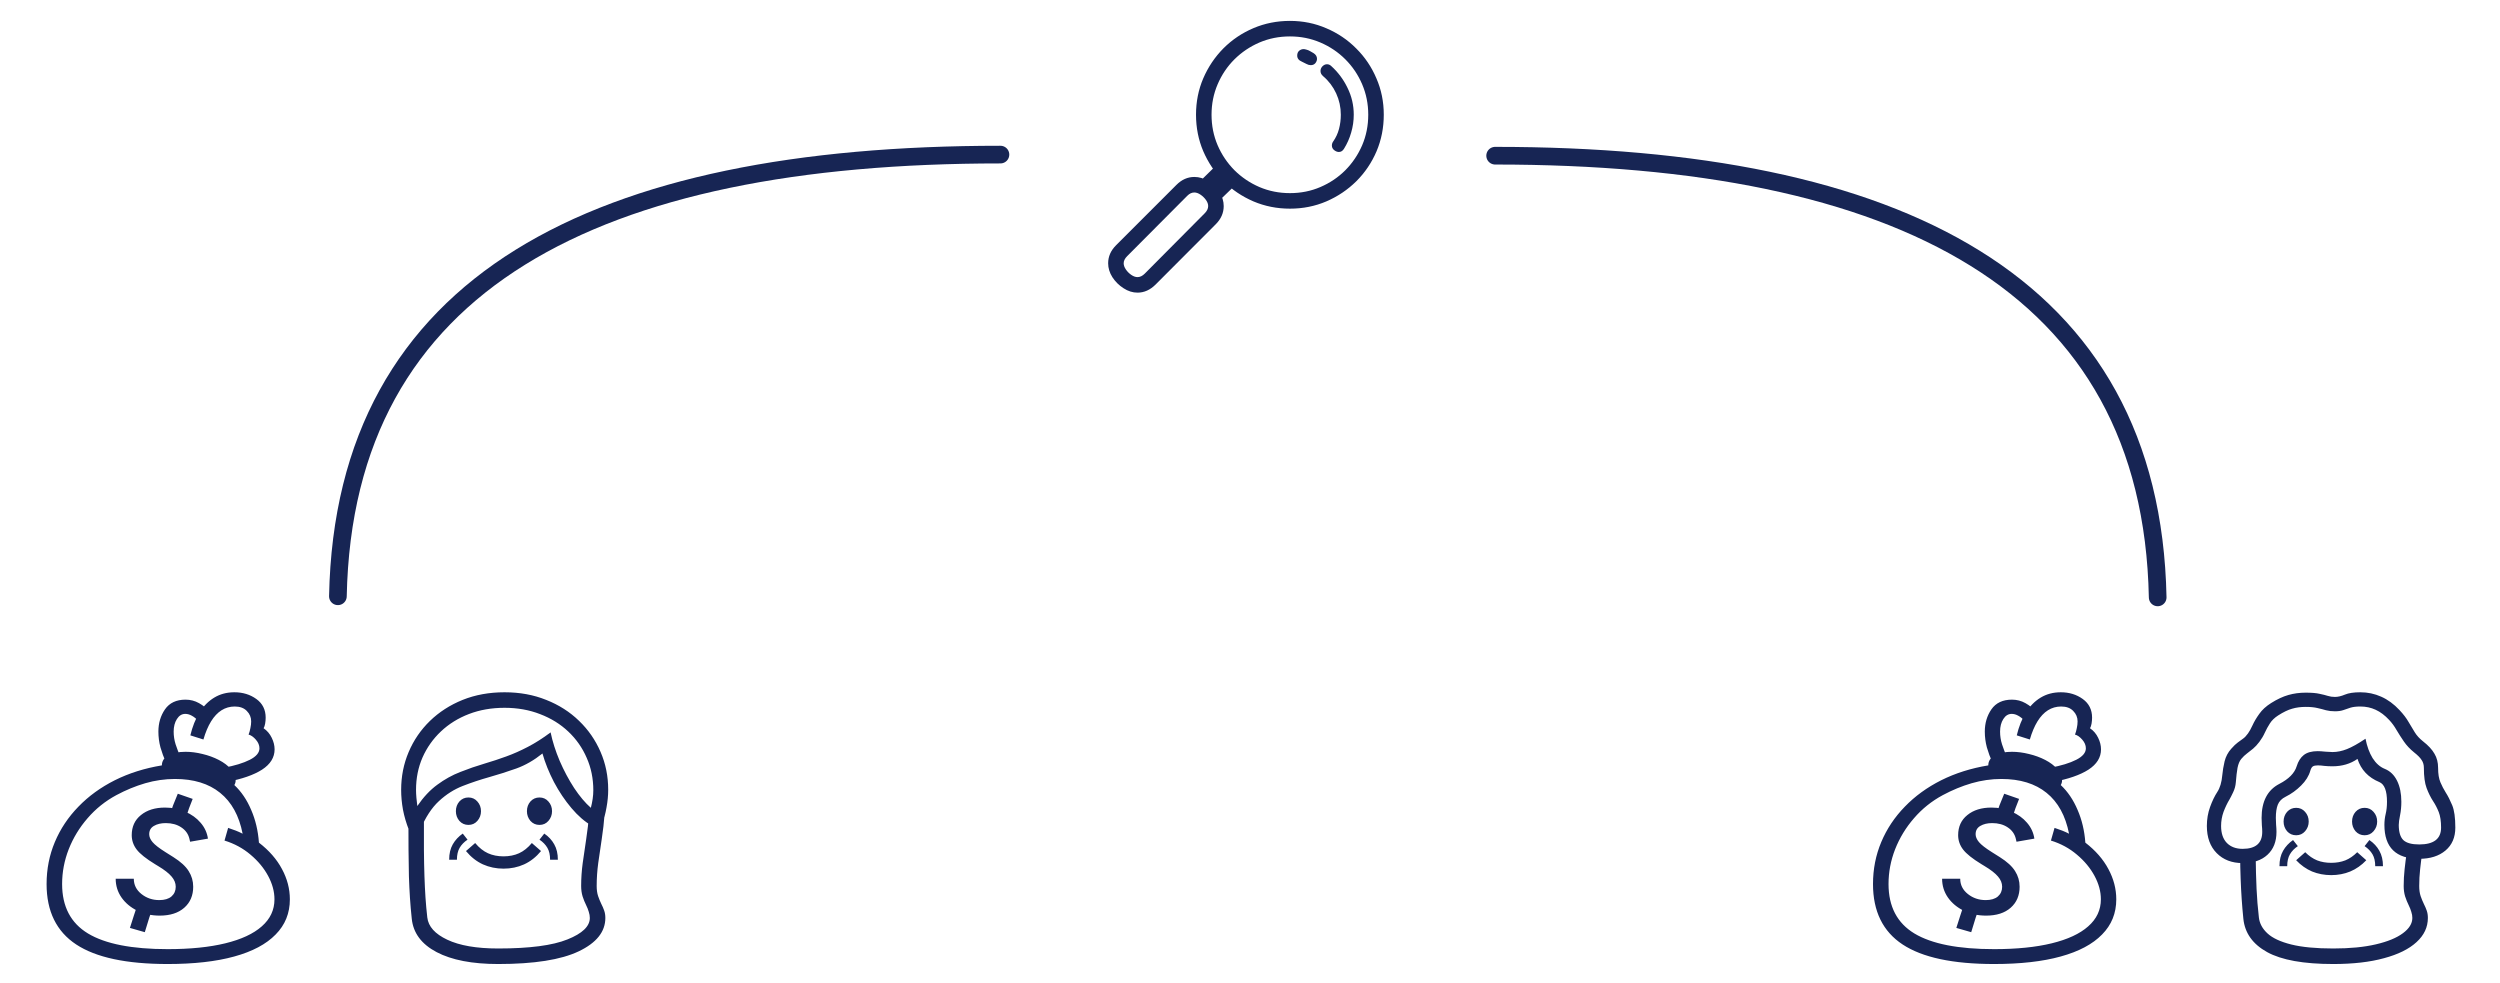 <svg width="1132" height="445" viewBox="0 0 1132 445" fill="none" xmlns="http://www.w3.org/2000/svg">
<path d="M677 70.5C859.5 70.5 974.14 127.735 977 270.5" stroke="#172554" stroke-width="8" stroke-linecap="round"/>
<path d="M453 70C270.5 70 155.86 127.235 153 270" stroke="#172554" stroke-width="8" stroke-linecap="round"/>
<path d="M584.094 94.481C578.234 94.481 572.727 93.387 567.57 91.199C562.414 88.973 557.883 85.926 553.977 82.059C550.109 78.152 547.062 73.621 544.836 68.465C542.648 63.309 541.555 57.801 541.555 51.941C541.555 46.082 542.648 40.594 544.836 35.477C547.062 30.32 550.109 25.789 553.977 21.883C557.883 17.977 562.414 14.93 567.57 12.742C572.727 10.555 578.234 9.461 584.094 9.461C589.953 9.461 595.441 10.574 600.559 12.801C605.715 14.988 610.227 18.035 614.094 21.941C618 25.809 621.047 30.32 623.234 35.477C625.461 40.594 626.574 46.082 626.574 51.941C626.574 57.84 625.48 63.367 623.293 68.523C621.105 73.641 618.059 78.152 614.152 82.059C610.246 85.926 605.715 88.973 600.559 91.199C595.441 93.387 589.953 94.481 584.094 94.481ZM608.527 67.41C607.941 68.348 607.18 68.816 606.242 68.816C605.539 68.816 604.836 68.543 604.133 67.996C603.43 67.449 603.078 66.746 603.078 65.887C603.078 65.223 603.273 64.617 603.664 64.07C604.875 62.352 605.754 60.457 606.301 58.387C606.848 56.316 607.121 54.168 607.121 51.941C607.121 48.543 606.418 45.32 605.012 42.273C603.605 39.227 601.633 36.629 599.094 34.48C598.312 33.816 597.922 33.035 597.922 32.137C597.922 31.355 598.215 30.652 598.801 30.027C599.426 29.402 600.109 29.09 600.852 29.09C601.555 29.09 602.18 29.344 602.727 29.852C605.852 32.664 608.332 35.984 610.168 39.812C612.043 43.602 612.98 47.645 612.98 51.941C612.98 54.676 612.59 57.371 611.809 60.027C611.066 62.645 609.973 65.106 608.527 67.41ZM584.094 87.449C589.016 87.449 593.605 86.531 597.863 84.695C602.16 82.859 605.93 80.32 609.172 77.078C612.414 73.797 614.953 70.027 616.789 65.769C618.625 61.473 619.543 56.863 619.543 51.941C619.543 47.059 618.625 42.469 616.789 38.172C614.953 33.875 612.414 30.105 609.172 26.863C605.93 23.621 602.16 21.082 597.863 19.246C593.566 17.41 588.977 16.492 584.094 16.492C579.172 16.492 574.562 17.41 570.266 19.246C566.008 21.082 562.238 23.621 558.957 26.863C555.715 30.105 553.176 33.875 551.34 38.172C549.504 42.469 548.586 47.059 548.586 51.941C548.586 56.863 549.504 61.473 551.34 65.769C553.176 70.027 555.715 73.797 558.957 77.078C562.238 80.32 566.008 82.859 570.266 84.695C574.562 86.531 579.172 87.449 584.094 87.449ZM550.93 91.961L542.258 83.172L551.398 74.207L560.07 83.113L550.93 91.961ZM515.07 132.508C512.883 132.508 510.773 131.844 508.742 130.516C506.711 129.227 505.031 127.566 503.703 125.535C502.414 123.504 501.77 121.395 501.77 119.207C501.77 116.16 502.961 113.445 505.344 111.062L532.707 83.699C535.09 81.316 537.785 80.125 540.793 80.125C543.02 80.125 545.148 80.769 547.18 82.059C549.211 83.348 550.871 85.008 552.16 87.039C553.449 89.031 554.094 91.121 554.094 93.309C554.094 96.394 552.902 99.129 550.52 101.512L523.273 128.816C520.812 131.277 518.078 132.508 515.07 132.508ZM515.07 125.477C516.203 125.477 517.297 124.949 518.352 123.895L545.48 96.59C546.535 95.535 547.062 94.441 547.062 93.309C547.062 92.41 546.73 91.492 546.066 90.555C545.402 89.617 544.582 88.816 543.605 88.152C542.629 87.488 541.691 87.156 540.793 87.156C539.66 87.156 538.605 87.644 537.629 88.621L510.383 115.984C509.328 117.039 508.801 118.113 508.801 119.207C508.801 120.105 509.133 121.043 509.797 122.02C510.461 122.996 511.281 123.816 512.258 124.48C513.234 125.145 514.172 125.477 515.07 125.477ZM593.527 29.5C592.863 29.5 592.219 29.324 591.594 28.973C591.281 28.777 590.93 28.602 590.539 28.445C590.188 28.25 589.836 28.074 589.484 27.918C588.078 27.332 587.375 26.414 587.375 25.164C587.375 24.227 587.668 23.504 588.254 22.996C588.84 22.488 589.523 22.234 590.305 22.234C590.578 22.234 590.988 22.312 591.535 22.469C592.16 22.625 592.727 22.859 593.234 23.172C593.781 23.445 594.289 23.738 594.758 24.051C595.812 24.715 596.34 25.574 596.34 26.629C596.34 27.332 596.086 27.996 595.578 28.621C595.07 29.207 594.387 29.5 593.527 29.5Z" fill="#172554"/>
<path d="M902.938 436.508C884.266 436.508 870.457 433.559 861.512 427.66C852.566 421.762 848.094 412.641 848.094 400.297C848.094 393.539 849.344 387.191 851.844 381.254C854.344 375.316 857.898 369.984 862.508 365.258C867.117 360.492 872.605 356.508 878.973 353.305C885.379 350.102 892.488 347.855 900.301 346.566C900.301 344.652 901.258 343.148 903.172 342.055C905.125 340.961 907.742 340.414 911.023 340.414C913.484 340.414 916.043 340.746 918.699 341.41C921.355 342.035 923.816 342.934 926.082 344.105C928.348 345.277 930.184 346.664 931.59 348.266C932.996 349.828 933.699 351.547 933.699 353.422C933.699 354.125 933.504 354.809 933.113 355.473C936.277 358.441 938.816 362.191 940.73 366.723C942.684 371.215 943.855 376.156 944.246 381.547C948.855 385.102 952.332 389.086 954.676 393.5C957.059 397.914 958.25 402.484 958.25 407.211C958.25 413.5 956.102 418.812 951.805 423.148C947.547 427.523 941.297 430.844 933.055 433.109C924.852 435.375 914.812 436.508 902.938 436.508ZM892.566 422.094L885.828 420.16C886.375 418.402 886.961 416.566 887.586 414.652C888.211 412.699 888.934 410.512 889.754 408.09L896.434 410.199C895.848 411.762 895.242 413.5 894.617 415.414C894.031 417.289 893.348 419.516 892.566 422.094ZM899.305 414.594C895.594 414.594 892.215 413.852 889.168 412.367C886.16 410.883 883.777 408.891 882.02 406.391C880.262 403.852 879.383 401.02 879.383 397.895H887.586C887.586 400.668 888.738 402.973 891.043 404.809C893.348 406.645 896.043 407.562 899.129 407.562C901.512 407.562 903.348 407.016 904.637 405.922C905.926 404.789 906.57 403.324 906.57 401.527C906.57 399.887 905.945 398.344 904.695 396.898C903.445 395.414 901.414 393.832 898.602 392.152L897.254 391.332C893.152 388.832 890.359 386.605 888.875 384.652C887.391 382.699 886.648 380.531 886.648 378.148C886.648 374.32 888.035 371.293 890.809 369.066C893.582 366.801 897.215 365.668 901.707 365.668C905.066 365.668 908.133 366.293 910.906 367.543C913.719 368.754 916.023 370.414 917.82 372.523C919.656 374.633 920.77 377.035 921.16 379.73L913.074 381.137L912.781 379.848C912.273 377.66 911.043 375.922 909.09 374.633C907.176 373.344 904.832 372.699 902.059 372.699C899.91 372.699 898.113 373.129 896.668 373.988C895.262 374.809 894.559 376.059 894.559 377.738C894.559 378.91 895.066 380.102 896.082 381.312C897.098 382.523 899.031 384.027 901.883 385.824L905.516 388.109C908.797 390.18 911.102 392.289 912.43 394.438C913.797 396.586 914.48 398.949 914.48 401.527C914.48 405.473 913.133 408.637 910.438 411.02C907.742 413.402 904.031 414.594 899.305 414.594ZM902.938 429.77C913.133 429.77 921.824 428.891 929.012 427.133C936.238 425.375 941.746 422.816 945.535 419.457C949.363 416.098 951.277 412.016 951.277 407.211C951.277 403.695 950.32 400.16 948.406 396.605C946.492 393.051 943.836 389.848 940.438 386.996C937.039 384.105 933.113 381.977 928.66 380.609L930.301 374.867C931.512 375.258 932.664 375.668 933.758 376.098C934.852 376.527 935.887 376.996 936.863 377.504C935.262 369.34 931.863 363.168 926.668 358.988C921.512 354.809 914.695 352.719 906.219 352.719C901.688 352.719 897.195 353.363 892.742 354.652C888.328 355.941 883.973 357.738 879.676 360.043C874.676 362.738 870.34 366.215 866.668 370.473C862.996 374.691 860.145 379.379 858.113 384.535C856.121 389.652 855.125 394.906 855.125 400.297C855.125 410.492 859.031 417.953 866.844 422.68C874.695 427.406 886.727 429.77 902.938 429.77ZM910.848 371.234L903.875 369.066C904.305 367.699 904.793 366.254 905.34 364.73C905.926 363.207 906.648 361.43 907.508 359.398L914.246 361.742C913.699 363.07 913.152 364.477 912.605 365.961C912.098 367.445 911.512 369.203 910.848 371.234ZM902.117 345.16C901.141 342.973 900.32 340.727 899.656 338.422C899.031 336.078 898.719 333.695 898.719 331.273C898.719 327.445 899.715 324.086 901.707 321.195C903.738 318.266 906.844 316.801 911.023 316.801C913.211 316.801 915.242 317.328 917.117 318.383C918.992 319.438 920.652 320.766 922.098 322.367L916.941 326.586C915.848 325.414 914.812 324.574 913.836 324.066C912.859 323.52 911.883 323.246 910.906 323.246C909.344 323.246 908.074 324.027 907.098 325.59C906.121 327.113 905.633 329.008 905.633 331.273C905.633 333.227 905.926 335.141 906.512 337.016C907.137 338.891 907.82 340.707 908.562 342.465L902.117 345.16ZM929.598 354.066L928.367 347.621C933.25 346.723 937.156 345.531 940.086 344.047C943.016 342.562 944.48 340.824 944.48 338.832C944.48 337.465 943.934 336.156 942.84 334.906C941.746 333.656 940.652 332.895 939.559 332.621C939.91 331.723 940.184 330.746 940.379 329.691C940.613 328.637 940.73 327.621 940.73 326.645C940.73 324.809 940.066 323.227 938.738 321.898C937.449 320.57 935.633 319.906 933.289 319.906C931.102 319.906 929.109 320.473 927.312 321.605C925.516 322.738 923.934 324.418 922.566 326.645C921.199 328.871 920.047 331.605 919.109 334.848L913.191 332.973C914.129 329.027 915.496 325.59 917.293 322.66C919.129 319.73 921.375 317.465 924.031 315.863C926.688 314.262 929.715 313.461 933.113 313.461C936.941 313.461 940.262 314.477 943.074 316.508C945.887 318.539 947.293 321.352 947.293 324.945C947.293 325.805 947.215 326.703 947.059 327.641C946.902 328.539 946.668 329.242 946.355 329.75C947.957 330.844 949.188 332.289 950.047 334.086C950.906 335.844 951.336 337.582 951.336 339.301C951.336 342.973 949.441 346.039 945.652 348.5C941.863 350.922 936.512 352.777 929.598 354.066ZM1015.44 390.805C1010.59 390.805 1006.69 389.301 1003.72 386.293C1000.75 383.285 999.266 379.184 999.266 373.988C999.266 370.941 999.754 368.07 1000.73 365.375C1001.71 362.68 1002.8 360.414 1004.01 358.578C1004.6 357.68 1005.09 356.586 1005.48 355.297C1005.87 353.969 1006.12 352.562 1006.24 351.078C1006.43 349.008 1006.79 346.898 1007.29 344.75C1007.84 342.562 1008.84 340.668 1010.28 339.066C1011.45 337.738 1012.45 336.781 1013.27 336.195C1014.13 335.57 1014.91 335.004 1015.61 334.496C1016.36 333.988 1017.12 333.188 1017.9 332.094C1018.52 331.234 1019.21 330.004 1019.95 328.402C1020.69 326.762 1021.71 325.043 1023 323.246C1024.29 321.41 1026.08 319.77 1028.39 318.324C1031.12 316.605 1033.72 315.395 1036.18 314.691C1038.64 313.988 1041.26 313.637 1044.03 313.637C1046.73 313.637 1048.82 313.812 1050.3 314.164C1051.82 314.477 1053.07 314.789 1054.05 315.102C1055.03 315.414 1056.1 315.57 1057.27 315.57C1058.6 315.57 1060.11 315.219 1061.79 314.516C1063.46 313.812 1065.79 313.461 1068.76 313.461C1072.08 313.461 1075.22 314.125 1078.19 315.453C1081.2 316.781 1083.97 318.812 1086.51 321.547C1088.27 323.422 1089.64 325.219 1090.61 326.938C1091.59 328.617 1092.53 330.18 1093.43 331.625C1094.32 333.07 1095.54 334.398 1097.06 335.609C1099.52 337.523 1101.28 339.418 1102.33 341.293C1103.43 343.129 1103.97 345.258 1103.97 347.68C1103.97 350.414 1104.32 352.602 1105.03 354.242C1105.73 355.883 1106.51 357.387 1107.37 358.754C1108.43 360.395 1109.42 362.348 1110.36 364.613C1111.3 366.879 1111.77 370.258 1111.77 374.75C1111.77 379.164 1110.28 382.621 1107.31 385.121C1104.34 387.621 1100.38 388.871 1095.42 388.871C1084.91 388.871 1079.66 383.754 1079.66 373.52C1079.66 371.801 1079.85 370.141 1080.24 368.539C1080.63 366.938 1080.83 365.102 1080.83 363.031C1080.83 358.07 1079.68 355.102 1077.37 354.125C1072.37 352.055 1069.07 348.559 1067.47 343.637C1064.27 345.863 1060.5 346.977 1056.16 346.977C1054.83 346.977 1053.6 346.918 1052.47 346.801C1051.38 346.645 1050.38 346.566 1049.48 346.566C1048.46 346.566 1047.72 346.723 1047.25 347.035C1046.79 347.348 1046.41 347.973 1046.14 348.91C1045.44 351.371 1044.03 353.637 1041.92 355.707C1039.85 357.777 1037.53 359.457 1034.95 360.746C1033.19 361.605 1032 362.816 1031.38 364.379C1030.79 365.902 1030.5 367.895 1030.5 370.355C1030.5 371.02 1030.54 372.016 1030.61 373.344C1030.73 374.672 1030.79 375.785 1030.79 376.684C1030.79 381.098 1029.42 384.555 1026.69 387.055C1023.99 389.555 1020.24 390.805 1015.44 390.805ZM1056.51 436.508C1043.07 436.508 1033.09 434.711 1026.57 431.117C1020.05 427.523 1016.45 422.484 1015.79 416C1015.48 412.875 1015.22 409.887 1015.03 407.035C1014.83 404.145 1014.68 401.098 1014.56 397.895C1014.44 394.691 1014.36 391.02 1014.32 386.879H1021.36C1021.43 393.051 1021.57 398.246 1021.77 402.465C1021.96 406.684 1022.31 411 1022.82 415.414C1023.13 418.148 1024.44 420.57 1026.75 422.68C1029.05 424.789 1032.62 426.449 1037.47 427.66C1042.31 428.871 1048.66 429.477 1056.51 429.477C1064.05 429.477 1070.48 428.852 1075.79 427.602C1081.14 426.352 1085.22 424.672 1088.04 422.562C1090.89 420.453 1092.31 418.148 1092.31 415.648C1092.31 414.75 1092.16 413.832 1091.84 412.895C1091.57 411.918 1091.18 410.922 1090.67 409.906C1090.05 408.656 1089.5 407.309 1089.03 405.863C1088.6 404.418 1088.39 402.855 1088.39 401.176C1088.39 398.676 1088.52 396.156 1088.8 393.617C1089.07 391.078 1089.4 388.5 1089.79 385.883H1096.82C1096.43 388.5 1096.1 391.078 1095.83 393.617C1095.55 396.156 1095.42 398.676 1095.42 401.176C1095.42 402.934 1095.63 404.457 1096.06 405.746C1096.49 406.996 1096.98 408.188 1097.53 409.32C1098.04 410.297 1098.46 411.293 1098.82 412.309C1099.17 413.285 1099.34 414.398 1099.34 415.648C1099.34 419.828 1097.62 423.48 1094.19 426.605C1090.79 429.73 1085.89 432.152 1079.48 433.871C1073.11 435.629 1065.46 436.508 1056.51 436.508ZM1032.14 392.211C1032.14 389.477 1032.68 387.152 1033.78 385.238C1034.87 383.324 1036.38 381.703 1038.29 380.375L1040.46 383.129C1038.89 384.184 1037.7 385.414 1036.88 386.82C1036.06 388.227 1035.65 390.023 1035.65 392.211H1032.14ZM1055.57 396.254C1052.49 396.254 1049.6 395.707 1046.9 394.613C1044.25 393.48 1041.84 391.781 1039.7 389.516L1043.8 385.883C1045.48 387.562 1047.27 388.793 1049.19 389.574C1051.1 390.316 1053.23 390.688 1055.57 390.688C1057.92 390.688 1060.05 390.316 1061.96 389.574C1063.88 388.793 1065.67 387.562 1067.35 385.883L1071.45 389.516C1069.3 391.781 1066.88 393.48 1064.19 394.613C1061.53 395.707 1058.66 396.254 1055.57 396.254ZM1039.7 378.207C1038.05 378.207 1036.69 377.602 1035.59 376.391C1034.54 375.141 1034.01 373.676 1034.01 371.996C1034.01 370.277 1034.54 368.812 1035.59 367.602C1036.69 366.391 1038.05 365.785 1039.7 365.785C1041.34 365.785 1042.68 366.391 1043.74 367.602C1044.83 368.812 1045.38 370.277 1045.38 371.996C1045.38 373.676 1044.83 375.141 1043.74 376.391C1042.68 377.602 1041.34 378.207 1039.7 378.207ZM1075.5 392.211C1075.5 390.023 1075.09 388.227 1074.27 386.82C1073.45 385.414 1072.25 384.184 1070.69 383.129L1072.86 380.375C1074.81 381.703 1076.32 383.324 1077.37 385.238C1078.46 387.152 1079.01 389.477 1079.01 392.211H1075.5ZM1070.69 378.207C1069.05 378.207 1067.68 377.602 1066.59 376.391C1065.54 375.141 1065.01 373.676 1065.01 371.996C1065.01 370.277 1065.54 368.812 1066.59 367.602C1067.68 366.391 1069.05 365.785 1070.69 365.785C1072.33 365.785 1073.68 366.391 1074.73 367.602C1075.83 368.812 1076.38 370.277 1076.38 371.996C1076.38 373.676 1075.83 375.141 1074.73 376.391C1073.68 377.602 1072.33 378.207 1070.69 378.207ZM1015.44 384.359C1021.38 384.359 1024.34 381.801 1024.34 376.684C1024.34 375.785 1024.29 374.77 1024.17 373.637C1024.09 372.504 1024.05 371.41 1024.05 370.355C1024.05 362.855 1026.73 357.719 1032.08 354.945C1036.38 352.719 1038.99 350.062 1039.93 346.977C1040.63 344.711 1041.71 343.012 1043.15 341.879C1044.64 340.707 1046.75 340.121 1049.48 340.121C1050.38 340.121 1051.53 340.199 1052.94 340.355C1054.34 340.473 1055.42 340.531 1056.16 340.531C1058.27 340.531 1060.46 340.082 1062.72 339.184C1064.99 338.285 1067.78 336.723 1071.1 334.496C1071.77 337.934 1072.84 340.863 1074.32 343.285C1075.85 345.668 1077.68 347.289 1079.83 348.148C1082.25 349.125 1084.11 350.922 1085.4 353.539C1086.69 356.156 1087.33 359.32 1087.33 363.031C1087.33 365.18 1087.14 367.211 1086.75 369.125C1086.36 371.039 1086.16 372.504 1086.16 373.52C1086.16 376.723 1086.84 379.008 1088.21 380.375C1089.62 381.703 1092.02 382.367 1095.42 382.367C1102.02 382.367 1105.32 379.828 1105.32 374.75C1105.32 371.859 1104.97 369.516 1104.27 367.719C1103.56 365.922 1102.7 364.262 1101.69 362.738C1100.55 360.98 1099.58 359.008 1098.76 356.82C1097.94 354.633 1097.53 351.586 1097.53 347.68C1097.53 346.312 1097.2 345.141 1096.53 344.164C1095.91 343.148 1094.75 341.977 1093.07 340.648C1091.24 339.164 1089.71 337.543 1088.5 335.785C1087.29 334.027 1086.18 332.289 1085.16 330.57C1084.19 328.852 1083.07 327.328 1081.82 326C1079.87 323.891 1077.82 322.348 1075.67 321.371C1073.56 320.395 1071.26 319.906 1068.76 319.906C1066.96 319.906 1065.48 320.082 1064.3 320.434C1063.17 320.785 1062.08 321.156 1061.02 321.547C1060.01 321.898 1058.76 322.074 1057.27 322.074C1055.79 322.074 1054.44 321.918 1053.23 321.605C1052.06 321.254 1050.77 320.922 1049.36 320.609C1047.96 320.258 1046.18 320.082 1044.03 320.082C1041.77 320.082 1039.71 320.355 1037.88 320.902C1036.04 321.41 1033.93 322.426 1031.55 323.949C1029.91 325.004 1028.66 326.215 1027.8 327.582C1026.94 328.91 1026.18 330.297 1025.52 331.742C1024.89 333.148 1024.07 334.535 1023.05 335.902C1022.08 337.191 1021.12 338.227 1020.18 339.008C1019.25 339.789 1018.33 340.512 1017.43 341.176C1016.53 341.84 1015.67 342.66 1014.85 343.637C1014.07 344.574 1013.5 345.922 1013.15 347.68C1012.84 349.438 1012.59 351.605 1012.39 354.184C1012.27 355.785 1011.86 357.309 1011.16 358.754C1010.5 360.16 1009.95 361.234 1009.52 361.977C1008.5 363.656 1007.61 365.531 1006.82 367.602C1006.08 369.672 1005.71 371.801 1005.71 373.988C1005.71 377.348 1006.59 379.926 1008.35 381.723C1010.11 383.48 1012.47 384.359 1015.44 384.359Z" fill="#172554"/>
<path d="M75.938 436.508C57.266 436.508 43.457 433.559 34.512 427.66C25.566 421.762 21.094 412.641 21.094 400.297C21.094 393.539 22.344 387.191 24.844 381.254C27.344 375.316 30.898 369.984 35.508 365.258C40.117 360.492 45.605 356.508 51.973 353.305C58.379 350.102 65.488 347.855 73.301 346.566C73.301 344.652 74.258 343.148 76.172 342.055C78.125 340.961 80.742 340.414 84.023 340.414C86.484 340.414 89.043 340.746 91.699 341.41C94.356 342.035 96.816 342.934 99.082 344.105C101.348 345.277 103.184 346.664 104.59 348.266C105.996 349.828 106.699 351.547 106.699 353.422C106.699 354.125 106.504 354.809 106.113 355.473C109.277 358.441 111.816 362.191 113.73 366.723C115.684 371.215 116.855 376.156 117.246 381.547C121.855 385.102 125.332 389.086 127.676 393.5C130.059 397.914 131.25 402.484 131.25 407.211C131.25 413.5 129.102 418.812 124.805 423.148C120.547 427.523 114.297 430.844 106.055 433.109C97.852 435.375 87.812 436.508 75.938 436.508ZM65.566 422.094L58.828 420.16C59.375 418.402 59.961 416.566 60.586 414.652C61.211 412.699 61.934 410.512 62.754 408.09L69.434 410.199C68.848 411.762 68.242 413.5 67.617 415.414C67.031 417.289 66.348 419.516 65.566 422.094ZM72.305 414.594C68.594 414.594 65.215 413.852 62.168 412.367C59.16 410.883 56.777 408.891 55.02 406.391C53.262 403.852 52.383 401.02 52.383 397.895H60.586C60.586 400.668 61.738 402.973 64.043 404.809C66.348 406.645 69.043 407.562 72.129 407.562C74.512 407.562 76.348 407.016 77.637 405.922C78.926 404.789 79.57 403.324 79.57 401.527C79.57 399.887 78.945 398.344 77.695 396.898C76.445 395.414 74.414 393.832 71.602 392.152L70.254 391.332C66.152 388.832 63.359 386.605 61.875 384.652C60.391 382.699 59.648 380.531 59.648 378.148C59.648 374.32 61.035 371.293 63.809 369.066C66.582 366.801 70.215 365.668 74.707 365.668C78.066 365.668 81.133 366.293 83.906 367.543C86.719 368.754 89.023 370.414 90.82 372.523C92.656 374.633 93.769 377.035 94.16 379.73L86.074 381.137L85.781 379.848C85.273 377.66 84.043 375.922 82.09 374.633C80.176 373.344 77.832 372.699 75.059 372.699C72.91 372.699 71.113 373.129 69.668 373.988C68.262 374.809 67.559 376.059 67.559 377.738C67.559 378.91 68.066 380.102 69.082 381.312C70.098 382.523 72.031 384.027 74.883 385.824L78.516 388.109C81.797 390.18 84.102 392.289 85.43 394.438C86.797 396.586 87.481 398.949 87.481 401.527C87.481 405.473 86.133 408.637 83.438 411.02C80.742 413.402 77.031 414.594 72.305 414.594ZM75.938 429.77C86.133 429.77 94.824 428.891 102.012 427.133C109.238 425.375 114.746 422.816 118.535 419.457C122.363 416.098 124.277 412.016 124.277 407.211C124.277 403.695 123.32 400.16 121.406 396.605C119.492 393.051 116.836 389.848 113.438 386.996C110.039 384.105 106.113 381.977 101.66 380.609L103.301 374.867C104.512 375.258 105.664 375.668 106.758 376.098C107.852 376.527 108.887 376.996 109.863 377.504C108.262 369.34 104.863 363.168 99.668 358.988C94.512 354.809 87.695 352.719 79.219 352.719C74.688 352.719 70.195 353.363 65.742 354.652C61.328 355.941 56.973 357.738 52.676 360.043C47.676 362.738 43.34 366.215 39.668 370.473C35.996 374.691 33.145 379.379 31.113 384.535C29.121 389.652 28.125 394.906 28.125 400.297C28.125 410.492 32.031 417.953 39.844 422.68C47.695 427.406 59.727 429.77 75.938 429.77ZM83.848 371.234L76.875 369.066C77.305 367.699 77.793 366.254 78.34 364.73C78.926 363.207 79.648 361.43 80.508 359.398L87.246 361.742C86.699 363.07 86.152 364.477 85.606 365.961C85.098 367.445 84.512 369.203 83.848 371.234ZM75.117 345.16C74.141 342.973 73.32 340.727 72.656 338.422C72.031 336.078 71.719 333.695 71.719 331.273C71.719 327.445 72.715 324.086 74.707 321.195C76.738 318.266 79.844 316.801 84.023 316.801C86.211 316.801 88.242 317.328 90.117 318.383C91.992 319.438 93.652 320.766 95.098 322.367L89.941 326.586C88.848 325.414 87.812 324.574 86.836 324.066C85.859 323.52 84.883 323.246 83.906 323.246C82.344 323.246 81.074 324.027 80.098 325.59C79.121 327.113 78.633 329.008 78.633 331.273C78.633 333.227 78.926 335.141 79.512 337.016C80.137 338.891 80.82 340.707 81.562 342.465L75.117 345.16ZM102.598 354.066L101.367 347.621C106.25 346.723 110.156 345.531 113.086 344.047C116.016 342.562 117.48 340.824 117.48 338.832C117.48 337.465 116.934 336.156 115.84 334.906C114.746 333.656 113.652 332.895 112.559 332.621C112.91 331.723 113.184 330.746 113.379 329.691C113.613 328.637 113.73 327.621 113.73 326.645C113.73 324.809 113.066 323.227 111.738 321.898C110.449 320.57 108.633 319.906 106.289 319.906C104.102 319.906 102.109 320.473 100.312 321.605C98.516 322.738 96.934 324.418 95.566 326.645C94.199 328.871 93.047 331.605 92.109 334.848L86.191 332.973C87.129 329.027 88.496 325.59 90.293 322.66C92.129 319.73 94.375 317.465 97.031 315.863C99.688 314.262 102.715 313.461 106.113 313.461C109.941 313.461 113.262 314.477 116.074 316.508C118.887 318.539 120.293 321.352 120.293 324.945C120.293 325.805 120.215 326.703 120.059 327.641C119.902 328.539 119.668 329.242 119.355 329.75C120.957 330.844 122.188 332.289 123.047 334.086C123.906 335.844 124.336 337.582 124.336 339.301C124.336 342.973 122.441 346.039 118.652 348.5C114.863 350.922 109.512 352.777 102.598 354.066ZM225.586 436.508C213.828 436.508 204.531 434.711 197.695 431.117C190.859 427.523 187.109 422.484 186.445 416C186.094 412.719 185.82 409.555 185.625 406.508C185.43 403.461 185.273 400.219 185.156 396.781C185.078 393.305 185.02 389.32 184.98 384.828C184.941 380.297 184.922 374.906 184.922 368.656H191.953C191.953 374.867 191.953 380.238 191.953 384.77C191.992 389.262 192.07 393.246 192.188 396.723C192.305 400.16 192.461 403.363 192.656 406.332C192.852 409.262 193.125 412.289 193.477 415.414C193.945 419.516 196.953 422.875 202.5 425.492C208.086 428.148 215.781 429.477 225.586 429.477C239.727 429.477 250.176 428.109 256.934 425.375C263.691 422.68 267.07 419.438 267.07 415.648C267.07 414.75 266.914 413.832 266.602 412.895C266.328 411.918 265.938 410.922 265.43 409.906C264.805 408.656 264.258 407.309 263.789 405.863C263.359 404.418 263.145 402.855 263.145 401.176C263.145 397.738 263.379 394.281 263.848 390.805C264.316 387.328 264.844 383.715 265.43 379.965C266.016 376.215 266.465 372.25 266.777 368.07H273.809C273.496 372.25 273.047 376.215 272.461 379.965C271.875 383.715 271.348 387.328 270.879 390.805C270.41 394.281 270.176 397.738 270.176 401.176C270.176 402.934 270.391 404.457 270.82 405.746C271.25 406.996 271.738 408.188 272.285 409.32C272.793 410.297 273.223 411.293 273.574 412.309C273.926 413.285 274.102 414.398 274.102 415.648C274.102 421.898 270.078 426.938 262.031 430.766C253.984 434.594 241.836 436.508 225.586 436.508ZM203.379 389.281C203.379 386.547 203.926 384.223 205.02 382.309C206.113 380.395 207.617 378.773 209.531 377.445L211.699 380.199C210.137 381.254 208.945 382.484 208.125 383.891C207.305 385.297 206.895 387.094 206.895 389.281H203.379ZM227.988 393.324C224.668 393.324 221.562 392.68 218.672 391.391C215.781 390.062 213.223 388.051 210.996 385.355L215.156 381.723C216.953 383.871 218.887 385.414 220.957 386.352C223.027 387.289 225.371 387.758 227.988 387.758C230.605 387.758 232.949 387.289 235.02 386.352C237.09 385.414 239.023 383.871 240.82 381.723L244.98 385.355C242.754 388.051 240.195 390.062 237.305 391.391C234.453 392.68 231.348 393.324 227.988 393.324ZM212.109 373.52C210.469 373.52 209.102 372.914 208.008 371.703C206.953 370.453 206.426 368.988 206.426 367.309C206.426 365.59 206.953 364.125 208.008 362.914C209.102 361.703 210.469 361.098 212.109 361.098C213.75 361.098 215.098 361.703 216.152 362.914C217.246 364.125 217.793 365.59 217.793 367.309C217.793 368.988 217.246 370.453 216.152 371.703C215.098 372.914 213.75 373.52 212.109 373.52ZM249.082 389.281C249.082 387.094 248.672 385.297 247.852 383.891C247.031 382.484 245.84 381.254 244.277 380.199L246.445 377.445C248.398 378.773 249.902 380.395 250.957 382.309C252.051 384.223 252.598 386.547 252.598 389.281H249.082ZM244.277 373.52C242.637 373.52 241.27 372.914 240.176 371.703C239.121 370.453 238.594 368.988 238.594 367.309C238.594 365.59 239.121 364.125 240.176 362.914C241.27 361.703 242.637 361.098 244.277 361.098C245.918 361.098 247.266 361.703 248.32 362.914C249.414 364.125 249.961 365.59 249.961 367.309C249.961 368.988 249.414 370.453 248.32 371.703C247.266 372.914 245.918 373.52 244.277 373.52ZM185.156 375.805C183.945 372.719 183.047 369.652 182.461 366.605C181.914 363.559 181.641 360.57 181.641 357.641C181.641 351.547 182.773 345.844 185.039 340.531C187.305 335.18 190.508 330.492 194.648 326.469C198.828 322.406 203.77 319.223 209.473 316.918C215.215 314.613 221.543 313.461 228.457 313.461C235.332 313.461 241.621 314.613 247.324 316.918C253.066 319.184 258.027 322.348 262.207 326.41C266.387 330.434 269.629 335.121 271.934 340.473C274.238 345.785 275.391 351.488 275.391 357.582C275.391 360.199 275.137 362.875 274.629 365.609C274.16 368.344 273.438 371.098 272.461 373.871H267.949C264.785 372.074 261.719 369.418 258.75 365.902C255.781 362.387 253.145 358.461 250.84 354.125C248.574 349.75 246.836 345.434 245.625 341.176C241.836 344.223 237.891 346.488 233.789 347.973C229.727 349.418 225.684 350.707 221.66 351.84C217.48 353.012 213.438 354.359 209.531 355.883C205.625 357.406 202.031 359.691 198.75 362.738C195.469 365.746 192.637 370.102 190.254 375.805H185.156ZM188.965 364.965C191.738 360.902 194.766 357.68 198.047 355.297C201.328 352.875 204.785 350.961 208.418 349.555C212.051 348.109 215.723 346.84 219.434 345.746C222.754 344.77 226.016 343.695 229.219 342.523C232.461 341.352 235.723 339.906 239.004 338.188C242.324 336.469 245.762 334.281 249.316 331.625C250.176 335.766 251.543 340.062 253.418 344.516C255.332 348.93 257.52 353.031 259.98 356.82C262.48 360.57 265 363.559 267.539 365.785C267.891 364.418 268.164 363.07 268.359 361.742C268.555 360.414 268.652 359.105 268.652 357.816C268.652 352.543 267.656 347.66 265.664 343.168C263.711 338.637 260.938 334.672 257.344 331.273C253.75 327.875 249.492 325.238 244.57 323.363C239.688 321.449 234.316 320.492 228.457 320.492C222.598 320.492 217.227 321.43 212.344 323.305C207.461 325.18 203.223 327.816 199.629 331.215C196.074 334.574 193.301 338.5 191.309 342.992C189.355 347.484 188.379 352.367 188.379 357.641C188.379 358.734 188.438 359.945 188.555 361.273C188.672 362.602 188.809 363.832 188.965 364.965Z" fill="#172554"/>
</svg>

